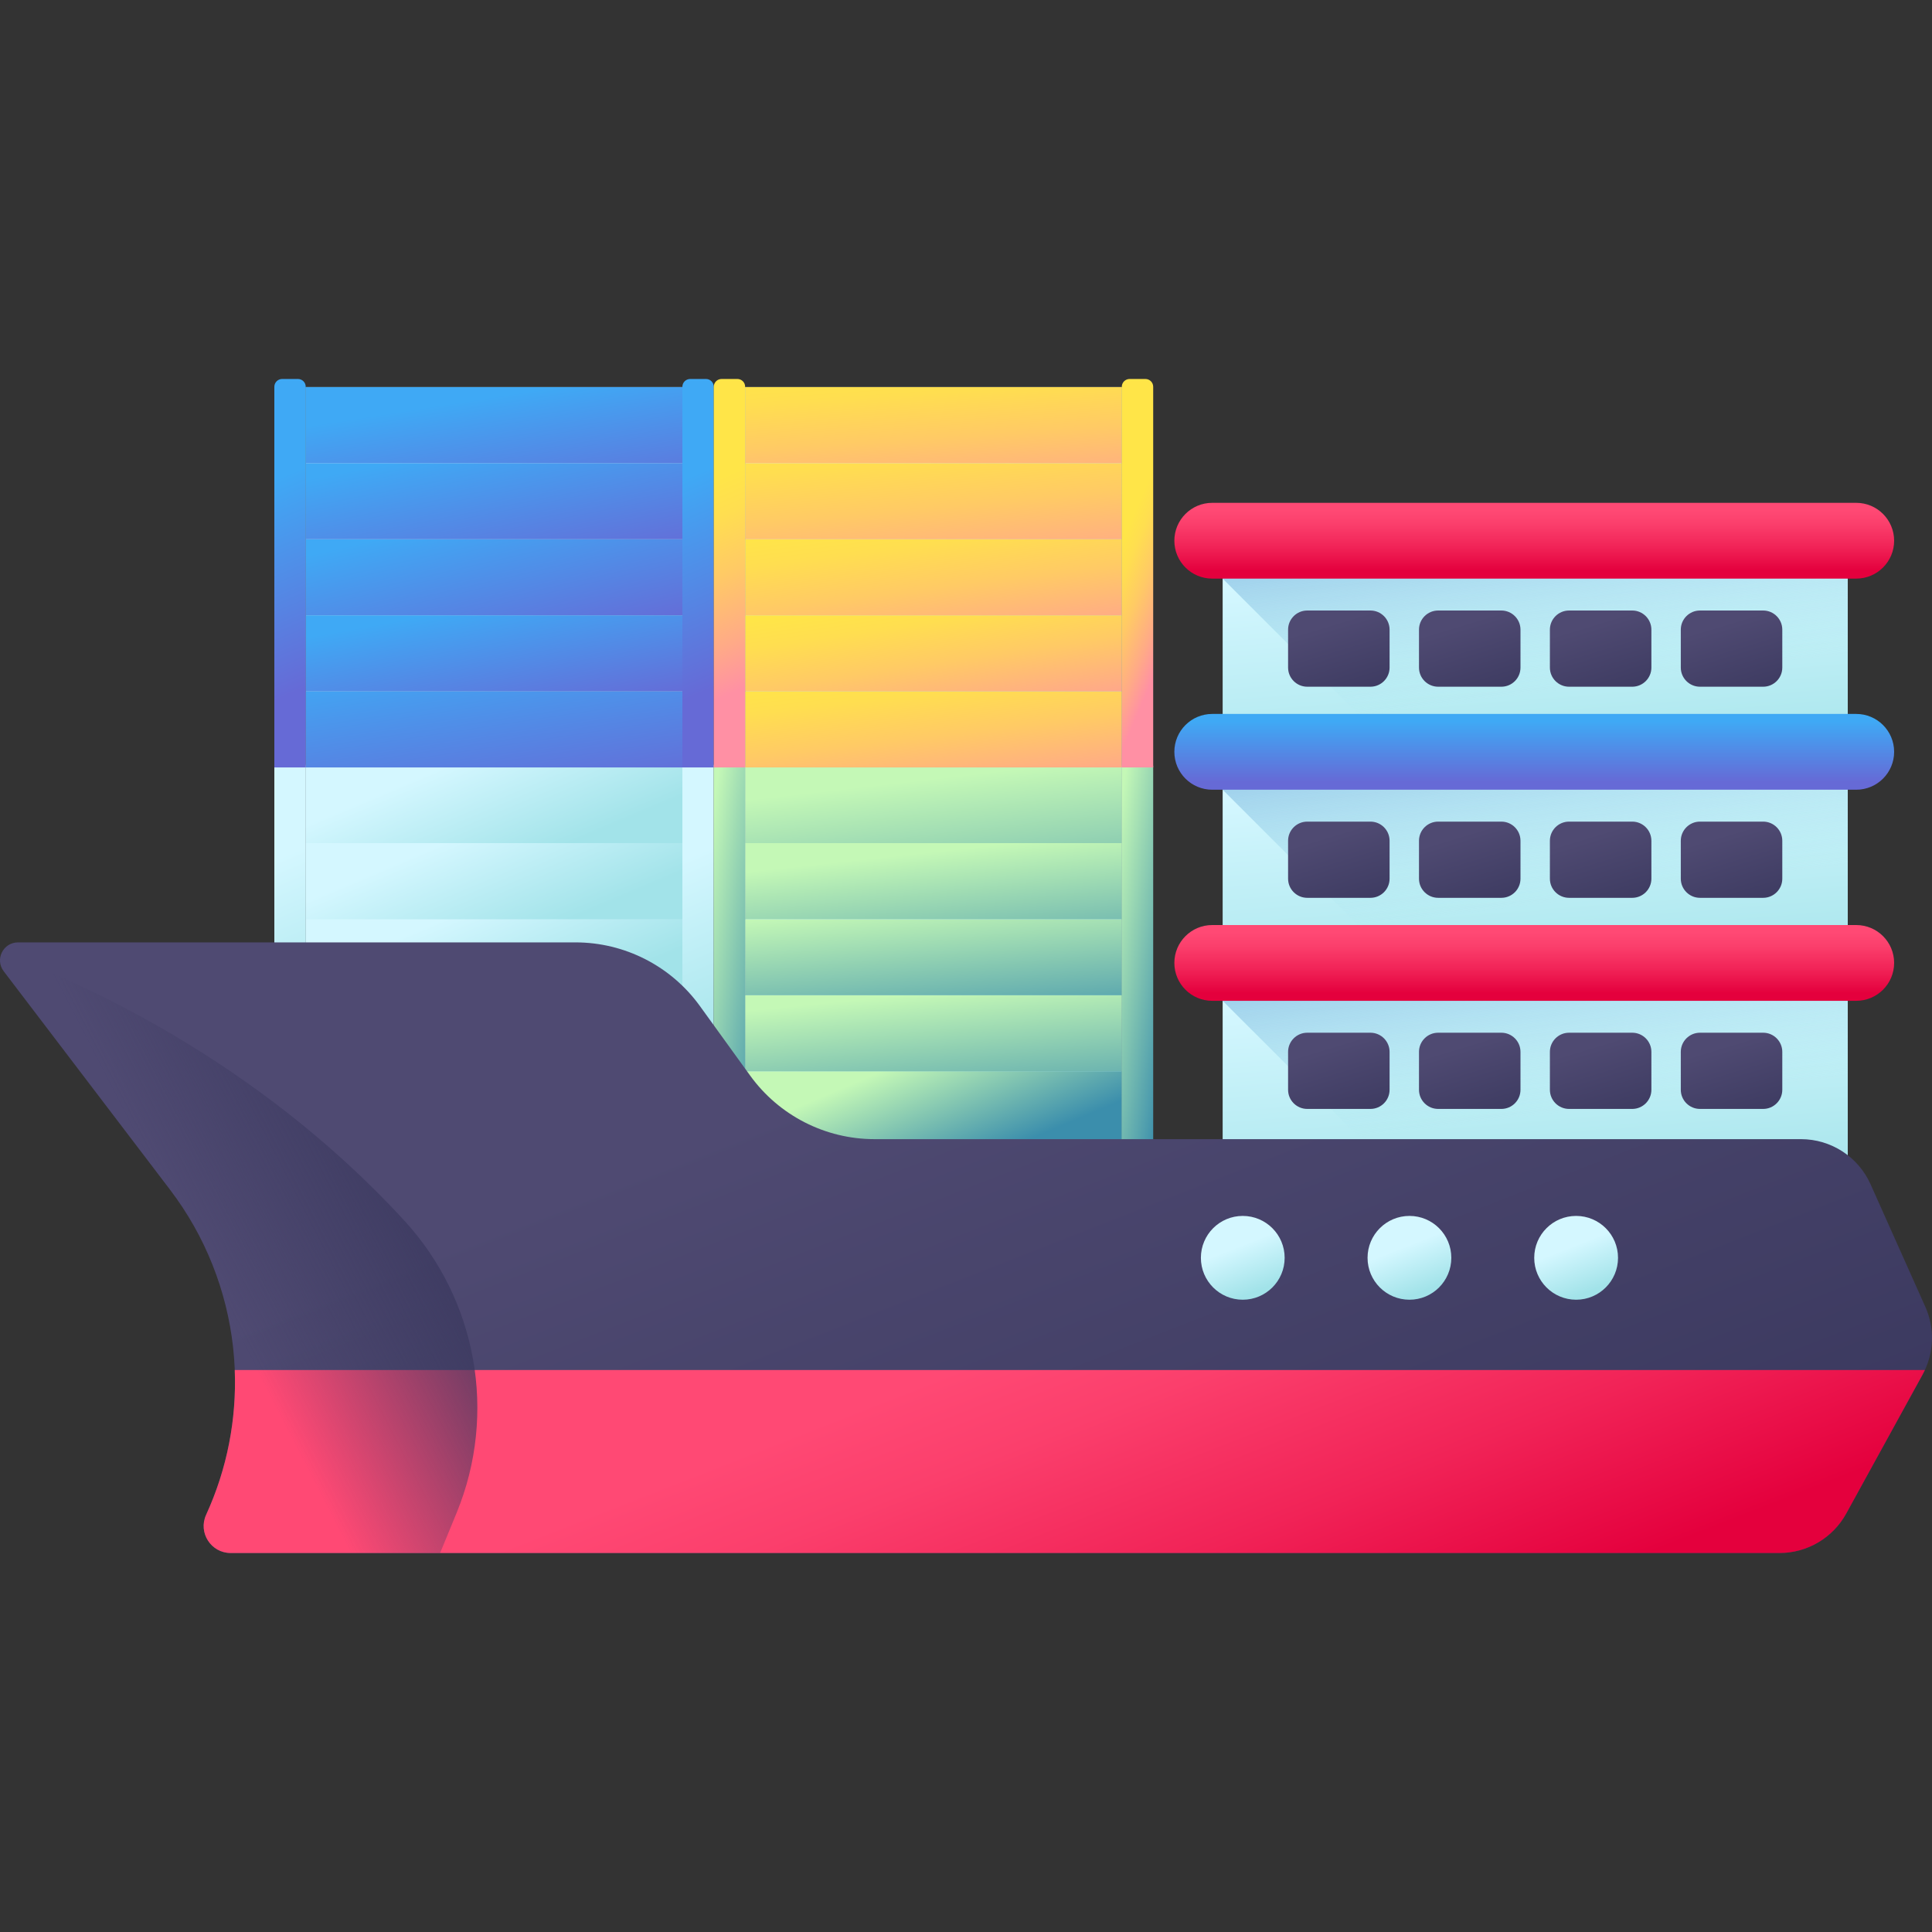<svg width="45" height="45" viewBox="0 0 45 45" fill="none" xmlns="http://www.w3.org/2000/svg">
<rect x="0" y="0" width="45" height="45" fill="#333333" stroke="none"/>
<g clip-path="url(#clip0_1_99)">
<path d="M7.121 17.866H15.894V26.725H7.121V17.866Z" fill="url(#paint0_linear_1_99)"/>
<path d="M7.121 24.953H15.894V26.725H7.121V24.953Z" fill="url(#paint1_linear_1_99)"/>
<path d="M7.121 23.181H15.894V24.953H7.121V23.181Z" fill="url(#paint2_linear_1_99)"/>
<path d="M7.121 21.41H15.894V23.181H7.121V21.41Z" fill="url(#paint3_linear_1_99)"/>
<path d="M7.121 19.638H15.894V21.41H7.121V19.638Z" fill="url(#paint4_linear_1_99)"/>
<path d="M7.121 17.866H15.894V19.638H7.121V17.866Z" fill="url(#paint5_linear_1_99)"/>
<path d="M6.39 17.859V26.725H7.121V17.859C7.121 17.758 7.04 17.676 6.939 17.676H6.572C6.472 17.676 6.39 17.758 6.39 17.859Z" fill="url(#paint6_linear_1_99)"/>
<path d="M15.894 17.859V26.725H16.625V17.859C16.625 17.758 16.544 17.676 16.443 17.676H16.076C15.976 17.676 15.894 17.758 15.894 17.859Z" fill="url(#paint7_linear_1_99)"/>
<path d="M17.357 17.866H26.129V26.725H17.357V17.866Z" fill="url(#paint8_linear_1_99)"/>
<path d="M17.357 24.953H26.129V26.725H17.357V24.953Z" fill="url(#paint9_linear_1_99)"/>
<path d="M17.357 23.181H26.129V24.953H17.357V23.181Z" fill="url(#paint10_linear_1_99)"/>
<path d="M17.357 21.41H26.129V23.181H17.357V21.41Z" fill="url(#paint11_linear_1_99)"/>
<path d="M17.357 19.638H26.129V21.41H17.357V19.638Z" fill="url(#paint12_linear_1_99)"/>
<path d="M17.357 17.866H26.129V19.638H17.357V17.866Z" fill="url(#paint13_linear_1_99)"/>
<path d="M16.625 17.859V26.725H17.356V17.859C17.356 17.758 17.275 17.676 17.174 17.676H16.808C16.707 17.676 16.625 17.758 16.625 17.859Z" fill="url(#paint14_linear_1_99)"/>
<path d="M26.129 17.859V26.725H26.86V17.859C26.86 17.758 26.779 17.676 26.678 17.676H26.312C26.211 17.676 26.129 17.758 26.129 17.859Z" fill="url(#paint15_linear_1_99)"/>
<path d="M7.121 9.016H15.894V17.875H7.121V9.016Z" fill="url(#paint16_linear_1_99)"/>
<path d="M7.121 16.103H15.894V17.875H7.121V16.103Z" fill="url(#paint17_linear_1_99)"/>
<path d="M7.121 14.332H15.894V16.103H7.121V14.332Z" fill="url(#paint18_linear_1_99)"/>
<path d="M7.121 12.56H15.894V14.332H7.121V12.56Z" fill="url(#paint19_linear_1_99)"/>
<path d="M7.121 10.788H15.894V12.56H7.121V10.788Z" fill="url(#paint20_linear_1_99)"/>
<path d="M7.121 9.016H15.894V10.788H7.121V9.016Z" fill="url(#paint21_linear_1_99)"/>
<path d="M6.39 9.009V17.875H7.121V9.009C7.121 8.908 7.04 8.827 6.939 8.827H6.572C6.472 8.827 6.39 8.908 6.39 9.009V9.009Z" fill="url(#paint22_linear_1_99)"/>
<path d="M15.894 9.009V17.875H16.625V9.009C16.625 8.908 16.544 8.827 16.443 8.827H16.076C15.976 8.827 15.894 8.908 15.894 9.009V9.009Z" fill="url(#paint23_linear_1_99)"/>
<path d="M17.357 9.016H26.129V17.875H17.357V9.016Z" fill="url(#paint24_linear_1_99)"/>
<path d="M17.357 16.103H26.129V17.875H17.357V16.103Z" fill="url(#paint25_linear_1_99)"/>
<path d="M17.357 14.332H26.129V16.103H17.357V14.332Z" fill="url(#paint26_linear_1_99)"/>
<path d="M17.357 12.56H26.129V14.332H17.357V12.56Z" fill="url(#paint27_linear_1_99)"/>
<path d="M17.357 10.788H26.129V12.56H17.357V10.788Z" fill="url(#paint28_linear_1_99)"/>
<path d="M17.357 9.016H26.129V10.788H17.357V9.016Z" fill="url(#paint29_linear_1_99)"/>
<path d="M16.625 9.009V17.875H17.356V9.009C17.356 8.908 17.275 8.827 17.174 8.827H16.808C16.707 8.827 16.625 8.908 16.625 9.009V9.009Z" fill="url(#paint30_linear_1_99)"/>
<path d="M26.129 9.009V17.875H26.86V9.009C26.86 8.908 26.779 8.827 26.678 8.827H26.312C26.211 8.827 26.129 8.908 26.129 9.009V9.009Z" fill="url(#paint31_linear_1_99)"/>
<path d="M28.478 12.768H43.038V17.448H28.478V12.768Z" fill="url(#paint32_linear_1_99)"/>
<path d="M28.478 12.768V13.477L32.449 17.448H43.038V12.768H28.478Z" fill="url(#paint33_linear_1_99)"/>
<path d="M43.235 13.477H28.235C27.748 13.477 27.353 13.082 27.353 12.595C27.353 12.107 27.748 11.712 28.235 11.712H43.235C43.723 11.712 44.118 12.107 44.118 12.595C44.118 13.082 43.723 13.477 43.235 13.477Z" fill="url(#paint34_linear_1_99)"/>
<path d="M31.92 15.995H30.449C30.202 15.995 30.002 15.795 30.002 15.549V14.666C30.002 14.42 30.202 14.22 30.449 14.22H31.92C32.166 14.22 32.366 14.42 32.366 14.666V15.549C32.366 15.795 32.166 15.995 31.92 15.995Z" fill="url(#paint35_linear_1_99)"/>
<path d="M34.969 15.995H33.498C33.251 15.995 33.051 15.795 33.051 15.549V14.666C33.051 14.42 33.251 14.22 33.498 14.22H34.969C35.215 14.22 35.415 14.42 35.415 14.666V15.549C35.415 15.795 35.216 15.995 34.969 15.995Z" fill="url(#paint36_linear_1_99)"/>
<path d="M38.018 15.995H36.547C36.3 15.995 36.1 15.795 36.1 15.549V14.666C36.1 14.42 36.3 14.22 36.547 14.22H38.018C38.264 14.22 38.464 14.42 38.464 14.666V15.549C38.464 15.795 38.264 15.995 38.018 15.995Z" fill="url(#paint37_linear_1_99)"/>
<path d="M41.067 15.995H39.596C39.349 15.995 39.149 15.795 39.149 15.549V14.666C39.149 14.42 39.349 14.22 39.596 14.22H41.067C41.313 14.22 41.513 14.42 41.513 14.666V15.549C41.513 15.795 41.313 15.995 41.067 15.995Z" fill="url(#paint38_linear_1_99)"/>
<path d="M28.478 17.684H43.038V22.364H28.478V17.684Z" fill="url(#paint39_linear_1_99)"/>
<path d="M28.478 17.684V18.394L32.449 22.364H43.038V17.684H28.478Z" fill="url(#paint40_linear_1_99)"/>
<path d="M43.235 18.394H28.235C27.748 18.394 27.353 17.999 27.353 17.512C27.353 17.024 27.748 16.629 28.235 16.629H43.235C43.723 16.629 44.118 17.024 44.118 17.512C44.118 17.999 43.723 18.394 43.235 18.394Z" fill="url(#paint41_linear_1_99)"/>
<path d="M31.92 20.912H30.449C30.202 20.912 30.002 20.712 30.002 20.466V19.583C30.002 19.337 30.202 19.137 30.449 19.137H31.92C32.166 19.137 32.366 19.337 32.366 19.583V20.466C32.366 20.712 32.166 20.912 31.92 20.912Z" fill="url(#paint42_linear_1_99)"/>
<path d="M34.969 20.912H33.498C33.251 20.912 33.051 20.712 33.051 20.466V19.583C33.051 19.337 33.251 19.137 33.498 19.137H34.969C35.215 19.137 35.415 19.337 35.415 19.583V20.466C35.415 20.712 35.216 20.912 34.969 20.912Z" fill="url(#paint43_linear_1_99)"/>
<path d="M38.018 20.912H36.547C36.3 20.912 36.1 20.712 36.1 20.466V19.583C36.1 19.337 36.3 19.137 36.547 19.137H38.018C38.264 19.137 38.464 19.337 38.464 19.583V20.466C38.464 20.712 38.264 20.912 38.018 20.912Z" fill="url(#paint44_linear_1_99)"/>
<path d="M41.067 20.912H39.596C39.349 20.912 39.149 20.712 39.149 20.466V19.583C39.149 19.337 39.349 19.137 39.596 19.137H41.067C41.313 19.137 41.513 19.337 41.513 19.583V20.466C41.513 20.712 41.313 20.912 41.067 20.912Z" fill="url(#paint45_linear_1_99)"/>
<path d="M28.478 22.601H43.038V27.281H28.478V22.601Z" fill="url(#paint46_linear_1_99)"/>
<path d="M28.478 22.601V23.311L32.449 27.281H43.038V22.601H28.478Z" fill="url(#paint47_linear_1_99)"/>
<path d="M43.235 23.311H28.235C27.748 23.311 27.353 22.916 27.353 22.428C27.353 21.941 27.748 21.546 28.235 21.546H43.235C43.723 21.546 44.118 21.941 44.118 22.428C44.118 22.916 43.723 23.311 43.235 23.311Z" fill="url(#paint48_linear_1_99)"/>
<path d="M31.92 25.829H30.449C30.202 25.829 30.002 25.629 30.002 25.383V24.5C30.002 24.254 30.202 24.054 30.449 24.054H31.92C32.166 24.054 32.366 24.254 32.366 24.5V25.383C32.366 25.629 32.166 25.829 31.92 25.829Z" fill="url(#paint49_linear_1_99)"/>
<path d="M34.969 25.829H33.498C33.251 25.829 33.051 25.629 33.051 25.383V24.5C33.051 24.254 33.251 24.054 33.498 24.054H34.969C35.215 24.054 35.415 24.254 35.415 24.5V25.383C35.415 25.629 35.216 25.829 34.969 25.829Z" fill="url(#paint50_linear_1_99)"/>
<path d="M38.018 25.829H36.547C36.3 25.829 36.1 25.629 36.1 25.383V24.5C36.1 24.254 36.3 24.054 36.547 24.054H38.018C38.264 24.054 38.464 24.254 38.464 24.5V25.383C38.464 25.629 38.264 25.829 38.018 25.829Z" fill="url(#paint51_linear_1_99)"/>
<path d="M41.067 25.829H39.596C39.349 25.829 39.149 25.629 39.149 25.383V24.5C39.149 24.254 39.349 24.054 39.596 24.054H41.067C41.313 24.054 41.513 24.254 41.513 24.5V25.383C41.513 25.629 41.313 25.829 41.067 25.829Z" fill="url(#paint52_linear_1_99)"/>
<path d="M0.086 22.622L3.96 27.71C5.616 29.885 5.94 32.796 4.801 35.282C4.61 35.699 4.915 36.173 5.373 36.173H41.447C42.094 36.173 42.69 35.821 43.002 35.254L44.781 32.017C45.048 31.53 45.072 30.946 44.845 30.439L43.568 27.582C43.282 26.944 42.648 26.533 41.948 26.533H20.369C19.222 26.533 18.144 25.982 17.472 25.052L16.301 23.431C15.629 22.501 14.551 21.95 13.404 21.95H0.42C0.073 21.95 -0.124 22.347 0.086 22.622V22.622Z" fill="url(#paint53_linear_1_99)"/>
<path d="M5.468 31.91C5.512 33.051 5.294 34.206 4.801 35.282C4.61 35.699 4.915 36.173 5.373 36.173H41.447C42.094 36.173 42.69 35.821 43.002 35.254L44.781 32.017C44.8 31.982 44.818 31.946 44.835 31.91H5.468V31.91Z" fill="url(#paint54_linear_1_99)"/>
<path d="M28.946 30.273C29.485 30.273 29.922 29.836 29.922 29.297C29.922 28.758 29.485 28.321 28.946 28.321C28.407 28.321 27.971 28.758 27.971 29.297C27.971 29.836 28.407 30.273 28.946 30.273Z" fill="url(#paint55_linear_1_99)"/>
<path d="M32.829 30.273C33.368 30.273 33.804 29.836 33.804 29.297C33.804 28.758 33.368 28.321 32.829 28.321C32.29 28.321 31.853 28.758 31.853 29.297C31.853 29.836 32.29 30.273 32.829 30.273Z" fill="url(#paint56_linear_1_99)"/>
<path d="M36.711 30.273C37.25 30.273 37.687 29.836 37.687 29.297C37.687 28.758 37.25 28.321 36.711 28.321C36.172 28.321 35.735 28.758 35.735 29.297C35.735 29.836 36.172 30.273 36.711 30.273Z" fill="url(#paint57_linear_1_99)"/>
<path d="M9.42 28.433C5.915 24.613 1.714 22.807 0.038 22.198C-0.021 22.329 -0.015 22.49 0.086 22.622L3.96 27.71C5.616 29.885 5.94 32.796 4.801 35.282C4.472 35.611 4.705 36.173 5.17 36.173H10.251L10.638 35.231C11.585 32.921 11.108 30.273 9.42 28.433Z" fill="url(#paint58_linear_1_99)"/>
</g>
<defs>
<linearGradient id="paint0_linear_1_99" x1="10.36" y1="19.58" x2="12.861" y2="25.499" gradientUnits="userSpaceOnUse">
<stop stop-color="#D4F7FF"/>
<stop offset="1" stop-color="#A2E3E9"/>
</linearGradient>
<linearGradient id="paint1_linear_1_99" x1="11.008" y1="24.655" x2="12.098" y2="27.236" gradientUnits="userSpaceOnUse">
<stop stop-color="#D4F7FF"/>
<stop offset="1" stop-color="#A2E3E9"/>
</linearGradient>
<linearGradient id="paint2_linear_1_99" x1="11.008" y1="22.883" x2="12.098" y2="25.464" gradientUnits="userSpaceOnUse">
<stop stop-color="#D4F7FF"/>
<stop offset="1" stop-color="#A2E3E9"/>
</linearGradient>
<linearGradient id="paint3_linear_1_99" x1="11.008" y1="21.112" x2="12.098" y2="23.692" gradientUnits="userSpaceOnUse">
<stop stop-color="#D4F7FF"/>
<stop offset="1" stop-color="#A2E3E9"/>
</linearGradient>
<linearGradient id="paint4_linear_1_99" x1="11.008" y1="19.34" x2="12.098" y2="21.921" gradientUnits="userSpaceOnUse">
<stop stop-color="#D4F7FF"/>
<stop offset="1" stop-color="#A2E3E9"/>
</linearGradient>
<linearGradient id="paint5_linear_1_99" x1="11.008" y1="17.568" x2="12.098" y2="20.149" gradientUnits="userSpaceOnUse">
<stop stop-color="#D4F7FF"/>
<stop offset="1" stop-color="#A2E3E9"/>
</linearGradient>
<linearGradient id="paint6_linear_1_99" x1="5.892" y1="20.229" x2="7.742" y2="24.608" gradientUnits="userSpaceOnUse">
<stop stop-color="#D4F7FF"/>
<stop offset="1" stop-color="#A2E3E9"/>
</linearGradient>
<linearGradient id="paint7_linear_1_99" x1="15.396" y1="20.229" x2="17.246" y2="24.608" gradientUnits="userSpaceOnUse">
<stop stop-color="#D4F7FF"/>
<stop offset="1" stop-color="#A2E3E9"/>
</linearGradient>
<linearGradient id="paint8_linear_1_99" x1="20.596" y1="19.58" x2="23.096" y2="25.499" gradientUnits="userSpaceOnUse">
<stop stop-color="#D4F7FF"/>
<stop offset="1" stop-color="#A2E3E9"/>
</linearGradient>
<linearGradient id="paint9_linear_1_99" x1="21.243" y1="24.655" x2="22.333" y2="27.236" gradientUnits="userSpaceOnUse">
<stop stop-color="#C4F8B6"/>
<stop offset="1" stop-color="#3B8EAC"/>
</linearGradient>
<linearGradient id="paint10_linear_1_99" x1="21.648" y1="23.118" x2="22.001" y2="26.648" gradientUnits="userSpaceOnUse">
<stop stop-color="#C4F8B6"/>
<stop offset="1" stop-color="#3B8EAC"/>
</linearGradient>
<linearGradient id="paint11_linear_1_99" x1="21.63" y1="21.034" x2="21.939" y2="24.476" gradientUnits="userSpaceOnUse">
<stop stop-color="#C4F8B6"/>
<stop offset="1" stop-color="#3B8EAC"/>
</linearGradient>
<linearGradient id="paint12_linear_1_99" x1="21.671" y1="19.849" x2="22.068" y2="23.555" gradientUnits="userSpaceOnUse">
<stop stop-color="#C4F8B6"/>
<stop offset="1" stop-color="#3B8EAC"/>
</linearGradient>
<linearGradient id="paint13_linear_1_99" x1="21.674" y1="18.145" x2="22.248" y2="23.218" gradientUnits="userSpaceOnUse">
<stop stop-color="#C4F8B6"/>
<stop offset="1" stop-color="#3B8EAC"/>
</linearGradient>
<linearGradient id="paint14_linear_1_99" x1="16.172" y1="22.101" x2="18.29" y2="22.388" gradientUnits="userSpaceOnUse">
<stop stop-color="#C4F8B6"/>
<stop offset="1" stop-color="#3B8EAC"/>
</linearGradient>
<linearGradient id="paint15_linear_1_99" x1="25.609" y1="22.082" x2="27.551" y2="22.369" gradientUnits="userSpaceOnUse">
<stop stop-color="#C4F8B6"/>
<stop offset="1" stop-color="#3B8EAC"/>
</linearGradient>
<linearGradient id="paint16_linear_1_99" x1="10.36" y1="10.73" x2="12.861" y2="16.649" gradientUnits="userSpaceOnUse">
<stop stop-color="#D4F7FF"/>
<stop offset="1" stop-color="#A2E3E9"/>
</linearGradient>
<linearGradient id="paint17_linear_1_99" x1="11.224" y1="15.113" x2="11.798" y2="18.907" gradientUnits="userSpaceOnUse">
<stop stop-color="#3FA9F5"/>
<stop offset="1" stop-color="#666AD6"/>
</linearGradient>
<linearGradient id="paint18_linear_1_99" x1="11.302" y1="14.085" x2="11.831" y2="16.997" gradientUnits="userSpaceOnUse">
<stop stop-color="#3FA9F5"/>
<stop offset="1" stop-color="#666AD6"/>
</linearGradient>
<linearGradient id="paint19_linear_1_99" x1="11.175" y1="12.005" x2="11.969" y2="15.446" gradientUnits="userSpaceOnUse">
<stop stop-color="#3FA9F5"/>
<stop offset="1" stop-color="#666AD6"/>
</linearGradient>
<linearGradient id="paint20_linear_1_99" x1="11.247" y1="10.354" x2="11.909" y2="13.707" gradientUnits="userSpaceOnUse">
<stop stop-color="#3FA9F5"/>
<stop offset="1" stop-color="#666AD6"/>
</linearGradient>
<linearGradient id="paint21_linear_1_99" x1="11.406" y1="9.253" x2="11.891" y2="12.341" gradientUnits="userSpaceOnUse">
<stop stop-color="#3FA9F5"/>
<stop offset="1" stop-color="#666AD6"/>
</linearGradient>
<linearGradient id="paint22_linear_1_99" x1="5.892" y1="11.379" x2="7.742" y2="15.758" gradientUnits="userSpaceOnUse">
<stop stop-color="#3FA9F5"/>
<stop offset="1" stop-color="#666AD6"/>
</linearGradient>
<linearGradient id="paint23_linear_1_99" x1="15.396" y1="11.379" x2="17.246" y2="15.758" gradientUnits="userSpaceOnUse">
<stop stop-color="#3FA9F5"/>
<stop offset="1" stop-color="#666AD6"/>
</linearGradient>
<linearGradient id="paint24_linear_1_99" x1="20.596" y1="10.73" x2="23.096" y2="16.649" gradientUnits="userSpaceOnUse">
<stop stop-color="#D4F7FF"/>
<stop offset="1" stop-color="#A2E3E9"/>
</linearGradient>
<linearGradient id="paint25_linear_1_99" x1="21.565" y1="15.481" x2="22.007" y2="19.231" gradientUnits="userSpaceOnUse">
<stop stop-color="#FFE548"/>
<stop offset="0.176" stop-color="#FFDE50"/>
<stop offset="0.445" stop-color="#FFCA65"/>
<stop offset="0.771" stop-color="#FFAA87"/>
<stop offset="1" stop-color="#FF90A4"/>
</linearGradient>
<linearGradient id="paint26_linear_1_99" x1="21.542" y1="13.862" x2="22.072" y2="17.435" gradientUnits="userSpaceOnUse">
<stop stop-color="#FFE548"/>
<stop offset="0.176" stop-color="#FFDE50"/>
<stop offset="0.445" stop-color="#FFCA65"/>
<stop offset="0.771" stop-color="#FFAA87"/>
<stop offset="1" stop-color="#FF90A4"/>
</linearGradient>
<linearGradient id="paint27_linear_1_99" x1="21.56" y1="11.997" x2="22.045" y2="15.835" gradientUnits="userSpaceOnUse">
<stop stop-color="#FFE548"/>
<stop offset="0.176" stop-color="#FFDE50"/>
<stop offset="0.445" stop-color="#FFCA65"/>
<stop offset="0.771" stop-color="#FFAA87"/>
<stop offset="1" stop-color="#FF90A4"/>
</linearGradient>
<linearGradient id="paint28_linear_1_99" x1="21.581" y1="9.905" x2="21.978" y2="14.229" gradientUnits="userSpaceOnUse">
<stop stop-color="#FFE548"/>
<stop offset="0.176" stop-color="#FFDE50"/>
<stop offset="0.445" stop-color="#FFCA65"/>
<stop offset="0.771" stop-color="#FFAA87"/>
<stop offset="1" stop-color="#FF90A4"/>
</linearGradient>
<linearGradient id="paint29_linear_1_99" x1="21.646" y1="8.461" x2="21.91" y2="12.387" gradientUnits="userSpaceOnUse">
<stop stop-color="#FFE548"/>
<stop offset="0.176" stop-color="#FFDE50"/>
<stop offset="0.445" stop-color="#FFCA65"/>
<stop offset="0.771" stop-color="#FFAA87"/>
<stop offset="1" stop-color="#FF90A4"/>
</linearGradient>
<linearGradient id="paint30_linear_1_99" x1="16.127" y1="11.379" x2="17.977" y2="15.758" gradientUnits="userSpaceOnUse">
<stop stop-color="#FFE548"/>
<stop offset="0.176" stop-color="#FFDE50"/>
<stop offset="0.445" stop-color="#FFCA65"/>
<stop offset="0.771" stop-color="#FFAA87"/>
<stop offset="1" stop-color="#FF90A4"/>
</linearGradient>
<linearGradient id="paint31_linear_1_99" x1="25.91" y1="13.133" x2="27.674" y2="13.883" gradientUnits="userSpaceOnUse">
<stop stop-color="#FFE548"/>
<stop offset="0.176" stop-color="#FFDE50"/>
<stop offset="0.445" stop-color="#FFCA65"/>
<stop offset="0.771" stop-color="#FFAA87"/>
<stop offset="1" stop-color="#FF90A4"/>
</linearGradient>
<linearGradient id="paint32_linear_1_99" x1="35.602" y1="13.113" x2="36.035" y2="18.651" gradientUnits="userSpaceOnUse">
<stop stop-color="#D4F7FF"/>
<stop offset="1" stop-color="#A2E3E9"/>
</linearGradient>
<linearGradient id="paint33_linear_1_99" x1="36.144" y1="16.108" x2="35.306" y2="9.623" gradientUnits="userSpaceOnUse">
<stop stop-color="#A2E3E9" stop-opacity="0"/>
<stop offset="1" stop-color="#518CD2"/>
</linearGradient>
<linearGradient id="paint34_linear_1_99" x1="35.735" y1="11.884" x2="35.735" y2="13.296" gradientUnits="userSpaceOnUse">
<stop stop-color="#FF4974"/>
<stop offset="0.223" stop-color="#FB3F6C"/>
<stop offset="0.608" stop-color="#F12357"/>
<stop offset="1" stop-color="#E4003D"/>
</linearGradient>
<linearGradient id="paint35_linear_1_99" x1="31.007" y1="14.524" x2="31.596" y2="16.465" gradientUnits="userSpaceOnUse">
<stop stop-color="#4F4A72"/>
<stop offset="1" stop-color="#3B395F"/>
</linearGradient>
<linearGradient id="paint36_linear_1_99" x1="34.056" y1="14.524" x2="34.645" y2="16.465" gradientUnits="userSpaceOnUse">
<stop stop-color="#4F4A72"/>
<stop offset="1" stop-color="#3B395F"/>
</linearGradient>
<linearGradient id="paint37_linear_1_99" x1="37.105" y1="14.524" x2="37.694" y2="16.465" gradientUnits="userSpaceOnUse">
<stop stop-color="#4F4A72"/>
<stop offset="1" stop-color="#3B395F"/>
</linearGradient>
<linearGradient id="paint38_linear_1_99" x1="40.154" y1="14.524" x2="40.742" y2="16.465" gradientUnits="userSpaceOnUse">
<stop stop-color="#4F4A72"/>
<stop offset="1" stop-color="#3B395F"/>
</linearGradient>
<linearGradient id="paint39_linear_1_99" x1="35.602" y1="18.03" x2="36.035" y2="23.568" gradientUnits="userSpaceOnUse">
<stop stop-color="#D4F7FF"/>
<stop offset="1" stop-color="#A2E3E9"/>
</linearGradient>
<linearGradient id="paint40_linear_1_99" x1="36.144" y1="21.025" x2="35.306" y2="14.54" gradientUnits="userSpaceOnUse">
<stop stop-color="#A2E3E9" stop-opacity="0"/>
<stop offset="1" stop-color="#518CD2"/>
</linearGradient>
<linearGradient id="paint41_linear_1_99" x1="35.735" y1="16.802" x2="35.735" y2="18.213" gradientUnits="userSpaceOnUse">
<stop stop-color="#3FA9F5"/>
<stop offset="1" stop-color="#666AD6"/>
</linearGradient>
<linearGradient id="paint42_linear_1_99" x1="31.007" y1="19.441" x2="31.596" y2="21.382" gradientUnits="userSpaceOnUse">
<stop stop-color="#4F4A72"/>
<stop offset="1" stop-color="#3B395F"/>
</linearGradient>
<linearGradient id="paint43_linear_1_99" x1="34.056" y1="19.441" x2="34.645" y2="21.382" gradientUnits="userSpaceOnUse">
<stop stop-color="#4F4A72"/>
<stop offset="1" stop-color="#3B395F"/>
</linearGradient>
<linearGradient id="paint44_linear_1_99" x1="37.105" y1="19.441" x2="37.694" y2="21.382" gradientUnits="userSpaceOnUse">
<stop stop-color="#4F4A72"/>
<stop offset="1" stop-color="#3B395F"/>
</linearGradient>
<linearGradient id="paint45_linear_1_99" x1="40.154" y1="19.441" x2="40.742" y2="21.382" gradientUnits="userSpaceOnUse">
<stop stop-color="#4F4A72"/>
<stop offset="1" stop-color="#3B395F"/>
</linearGradient>
<linearGradient id="paint46_linear_1_99" x1="35.602" y1="22.947" x2="36.035" y2="28.485" gradientUnits="userSpaceOnUse">
<stop stop-color="#D4F7FF"/>
<stop offset="1" stop-color="#A2E3E9"/>
</linearGradient>
<linearGradient id="paint47_linear_1_99" x1="36.144" y1="25.942" x2="35.306" y2="19.457" gradientUnits="userSpaceOnUse">
<stop stop-color="#A2E3E9" stop-opacity="0"/>
<stop offset="1" stop-color="#518CD2"/>
</linearGradient>
<linearGradient id="paint48_linear_1_99" x1="35.735" y1="21.718" x2="35.735" y2="23.13" gradientUnits="userSpaceOnUse">
<stop stop-color="#FF4974"/>
<stop offset="0.223" stop-color="#FB3F6C"/>
<stop offset="0.608" stop-color="#F12357"/>
<stop offset="1" stop-color="#E4003D"/>
</linearGradient>
<linearGradient id="paint49_linear_1_99" x1="31.007" y1="24.358" x2="31.596" y2="26.299" gradientUnits="userSpaceOnUse">
<stop stop-color="#4F4A72"/>
<stop offset="1" stop-color="#3B395F"/>
</linearGradient>
<linearGradient id="paint50_linear_1_99" x1="34.056" y1="24.358" x2="34.645" y2="26.299" gradientUnits="userSpaceOnUse">
<stop stop-color="#4F4A72"/>
<stop offset="1" stop-color="#3B395F"/>
</linearGradient>
<linearGradient id="paint51_linear_1_99" x1="37.105" y1="24.358" x2="37.694" y2="26.299" gradientUnits="userSpaceOnUse">
<stop stop-color="#4F4A72"/>
<stop offset="1" stop-color="#3B395F"/>
</linearGradient>
<linearGradient id="paint52_linear_1_99" x1="40.154" y1="24.358" x2="40.742" y2="26.299" gradientUnits="userSpaceOnUse">
<stop stop-color="#4F4A72"/>
<stop offset="1" stop-color="#3B395F"/>
</linearGradient>
<linearGradient id="paint53_linear_1_99" x1="21.445" y1="24.498" x2="27.387" y2="39.666" gradientUnits="userSpaceOnUse">
<stop stop-color="#4F4A72"/>
<stop offset="1" stop-color="#3B395F"/>
</linearGradient>
<linearGradient id="paint54_linear_1_99" x1="23.811" y1="31.29" x2="27.418" y2="40.497" gradientUnits="userSpaceOnUse">
<stop stop-color="#FF4974"/>
<stop offset="0.223" stop-color="#FB3F6C"/>
<stop offset="0.608" stop-color="#F12357"/>
<stop offset="1" stop-color="#E4003D"/>
</linearGradient>
<linearGradient id="paint55_linear_1_99" x1="28.843" y1="29.034" x2="29.252" y2="30.078" gradientUnits="userSpaceOnUse">
<stop stop-color="#D4F7FF"/>
<stop offset="1" stop-color="#A2E3E9"/>
</linearGradient>
<linearGradient id="paint56_linear_1_99" x1="32.726" y1="29.034" x2="33.135" y2="30.078" gradientUnits="userSpaceOnUse">
<stop stop-color="#D4F7FF"/>
<stop offset="1" stop-color="#A2E3E9"/>
</linearGradient>
<linearGradient id="paint57_linear_1_99" x1="36.608" y1="29.034" x2="37.017" y2="30.078" gradientUnits="userSpaceOnUse">
<stop stop-color="#D4F7FF"/>
<stop offset="1" stop-color="#A2E3E9"/>
</linearGradient>
<linearGradient id="paint58_linear_1_99" x1="4.678" y1="29.426" x2="10.325" y2="26.515" gradientUnits="userSpaceOnUse">
<stop stop-color="#3B395F" stop-opacity="0"/>
<stop offset="1" stop-color="#3B395F"/>
</linearGradient>
<clipPath id="clip0_1_99">
<rect width="45" height="45" fill="white"/>
</clipPath>
</defs>
</svg>
